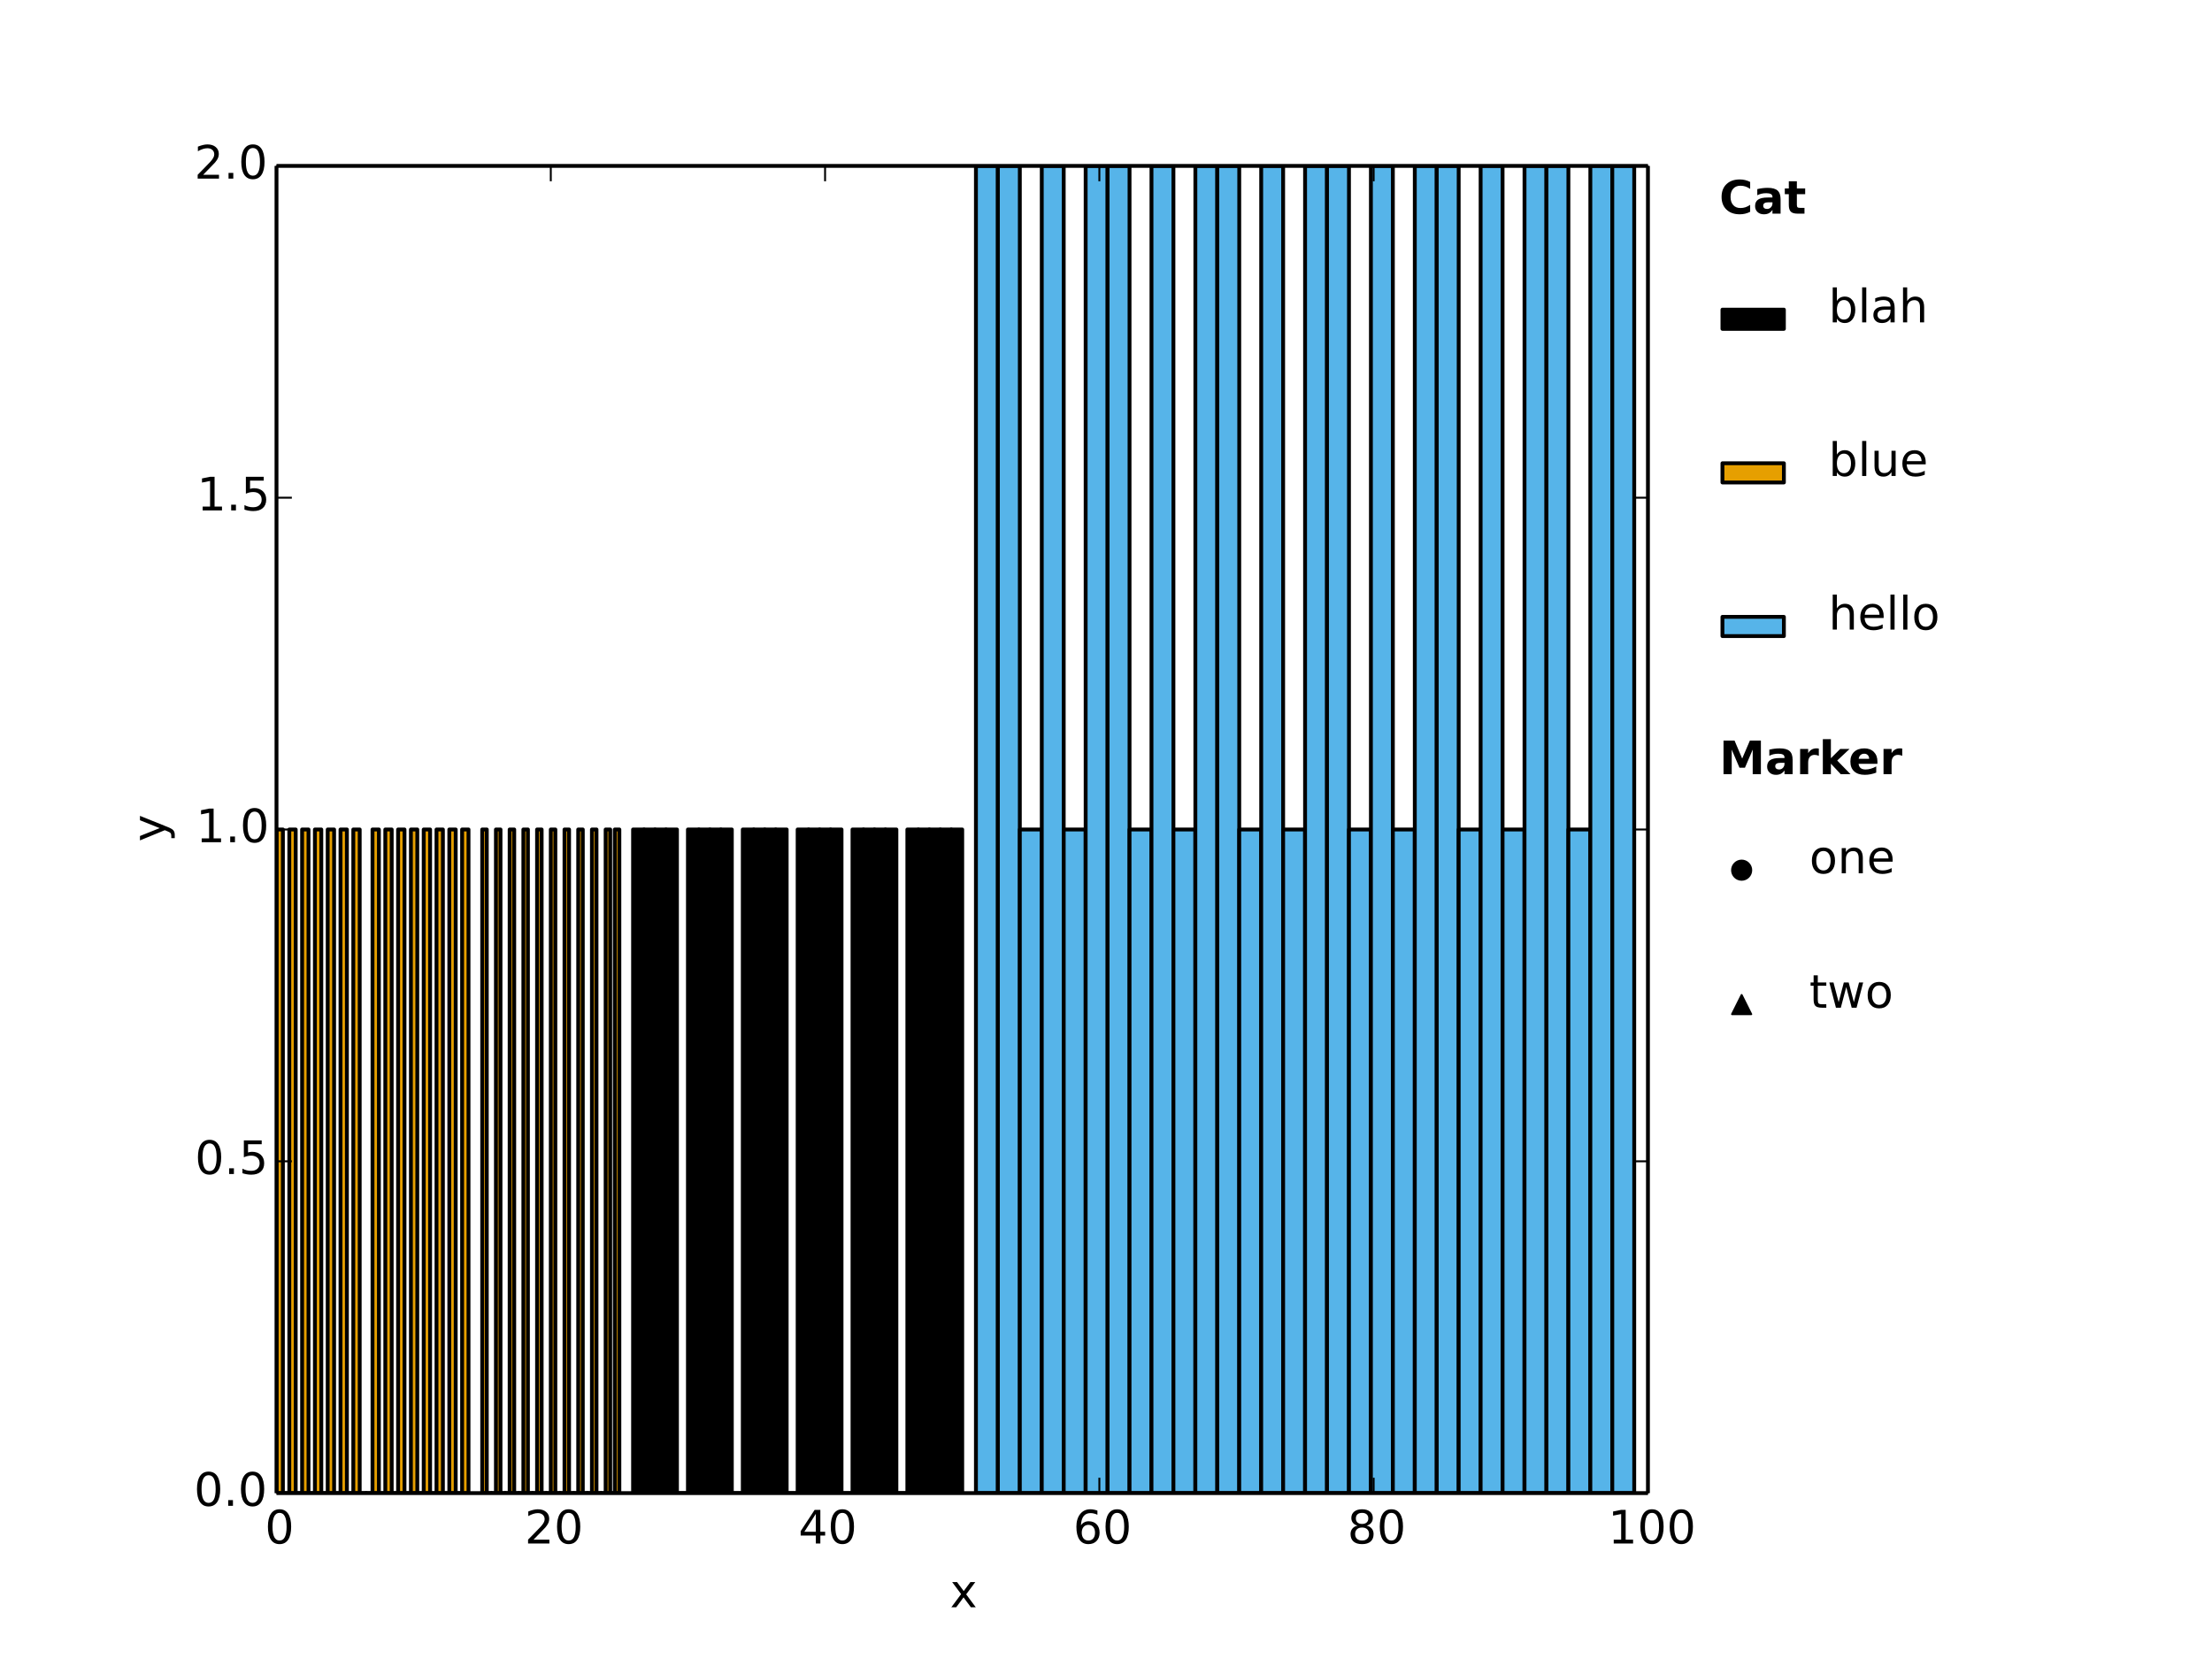 <?xml version="1.0" encoding="utf-8" standalone="no"?>
<!DOCTYPE svg PUBLIC "-//W3C//DTD SVG 1.1//EN"
  "http://www.w3.org/Graphics/SVG/1.1/DTD/svg11.dtd">
<!-- Created with matplotlib (http://matplotlib.org/) -->
<svg height="432pt" version="1.1" viewBox="0 0 576 432" width="576pt" xmlns="http://www.w3.org/2000/svg" xmlns:xlink="http://www.w3.org/1999/xlink">
 <defs>
  <style type="text/css">
*{stroke-linecap:butt;stroke-linejoin:round;}
  </style>
 </defs>
 <g id="figure_1">
  <g id="patch_1">
   <path d="
M0 432
L576 432
L576 0
L0 0
z
" style="fill:#ffffff;"/>
  </g>
  <g id="axes_1">
   <g id="patch_2">
    <path d="
M72 388.8
L429.12 388.8
L429.12 43.2
L72 43.2
z
" style="fill:#ffffff;"/>
   </g>
   <g id="patch_3">
    <path clip-path="url(#p465f515fd4)" d="
M164.851 388.8
L167.708 388.8
L167.708 216
L164.851 216
z
" style="stroke:#000000;"/>
   </g>
   <g id="patch_4">
    <path clip-path="url(#p465f515fd4)" d="
M167.708 388.8
L170.565 388.8
L170.565 216
L167.708 216
z
" style="stroke:#000000;"/>
   </g>
   <g id="patch_5">
    <path clip-path="url(#p465f515fd4)" d="
M170.565 388.8
L173.422 388.8
L173.422 216
L170.565 216
z
" style="stroke:#000000;"/>
   </g>
   <g id="patch_6">
    <path clip-path="url(#p465f515fd4)" d="
M173.422 388.8
L176.279 388.8
L176.279 216
L173.422 216
z
" style="stroke:#000000;"/>
   </g>
   <g id="patch_7">
    <path clip-path="url(#p465f515fd4)" d="
M176.279 388.8
L179.136 388.8
L179.136 388.8
L176.279 388.8
z
" style="stroke:#000000;"/>
   </g>
   <g id="patch_8">
    <path clip-path="url(#p465f515fd4)" d="
M179.136 388.8
L181.993 388.8
L181.993 216
L179.136 216
z
" style="stroke:#000000;"/>
   </g>
   <g id="patch_9">
    <path clip-path="url(#p465f515fd4)" d="
M181.993 388.8
L184.85 388.8
L184.85 216
L181.993 216
z
" style="stroke:#000000;"/>
   </g>
   <g id="patch_10">
    <path clip-path="url(#p465f515fd4)" d="
M184.85 388.8
L187.707 388.8
L187.707 216
L184.85 216
z
" style="stroke:#000000;"/>
   </g>
   <g id="patch_11">
    <path clip-path="url(#p465f515fd4)" d="
M187.707 388.8
L190.564 388.8
L190.564 216
L187.707 216
z
" style="stroke:#000000;"/>
   </g>
   <g id="patch_12">
    <path clip-path="url(#p465f515fd4)" d="
M190.564 388.8
L193.421 388.8
L193.421 388.8
L190.564 388.8
z
" style="stroke:#000000;"/>
   </g>
   <g id="patch_13">
    <path clip-path="url(#p465f515fd4)" d="
M193.421 388.8
L196.278 388.8
L196.278 216
L193.421 216
z
" style="stroke:#000000;"/>
   </g>
   <g id="patch_14">
    <path clip-path="url(#p465f515fd4)" d="
M196.278 388.8
L199.135 388.8
L199.135 216
L196.278 216
z
" style="stroke:#000000;"/>
   </g>
   <g id="patch_15">
    <path clip-path="url(#p465f515fd4)" d="
M199.135 388.8
L201.992 388.8
L201.992 216
L199.135 216
z
" style="stroke:#000000;"/>
   </g>
   <g id="patch_16">
    <path clip-path="url(#p465f515fd4)" d="
M201.992 388.8
L204.849 388.8
L204.849 216
L201.992 216
z
" style="stroke:#000000;"/>
   </g>
   <g id="patch_17">
    <path clip-path="url(#p465f515fd4)" d="
M204.849 388.8
L207.706 388.8
L207.706 388.8
L204.849 388.8
z
" style="stroke:#000000;"/>
   </g>
   <g id="patch_18">
    <path clip-path="url(#p465f515fd4)" d="
M207.706 388.8
L210.563 388.8
L210.563 216
L207.706 216
z
" style="stroke:#000000;"/>
   </g>
   <g id="patch_19">
    <path clip-path="url(#p465f515fd4)" d="
M210.563 388.8
L213.42 388.8
L213.42 216
L210.563 216
z
" style="stroke:#000000;"/>
   </g>
   <g id="patch_20">
    <path clip-path="url(#p465f515fd4)" d="
M213.42 388.8
L216.276 388.8
L216.276 216
L213.42 216
z
" style="stroke:#000000;"/>
   </g>
   <g id="patch_21">
    <path clip-path="url(#p465f515fd4)" d="
M216.276 388.8
L219.133 388.8
L219.133 216
L216.276 216
z
" style="stroke:#000000;"/>
   </g>
   <g id="patch_22">
    <path clip-path="url(#p465f515fd4)" d="
M219.133 388.8
L221.99 388.8
L221.99 388.8
L219.133 388.8
z
" style="stroke:#000000;"/>
   </g>
   <g id="patch_23">
    <path clip-path="url(#p465f515fd4)" d="
M221.99 388.8
L224.847 388.8
L224.847 216
L221.99 216
z
" style="stroke:#000000;"/>
   </g>
   <g id="patch_24">
    <path clip-path="url(#p465f515fd4)" d="
M224.847 388.8
L227.704 388.8
L227.704 216
L224.847 216
z
" style="stroke:#000000;"/>
   </g>
   <g id="patch_25">
    <path clip-path="url(#p465f515fd4)" d="
M227.704 388.8
L230.561 388.8
L230.561 216
L227.704 216
z
" style="stroke:#000000;"/>
   </g>
   <g id="patch_26">
    <path clip-path="url(#p465f515fd4)" d="
M230.561 388.8
L233.418 388.8
L233.418 216
L230.561 216
z
" style="stroke:#000000;"/>
   </g>
   <g id="patch_27">
    <path clip-path="url(#p465f515fd4)" d="
M233.418 388.8
L236.275 388.8
L236.275 388.8
L233.418 388.8
z
" style="stroke:#000000;"/>
   </g>
   <g id="patch_28">
    <path clip-path="url(#p465f515fd4)" d="
M236.275 388.8
L239.132 388.8
L239.132 216
L236.275 216
z
" style="stroke:#000000;"/>
   </g>
   <g id="patch_29">
    <path clip-path="url(#p465f515fd4)" d="
M239.132 388.8
L241.989 388.8
L241.989 216
L239.132 216
z
" style="stroke:#000000;"/>
   </g>
   <g id="patch_30">
    <path clip-path="url(#p465f515fd4)" d="
M241.989 388.8
L244.846 388.8
L244.846 216
L241.989 216
z
" style="stroke:#000000;"/>
   </g>
   <g id="patch_31">
    <path clip-path="url(#p465f515fd4)" d="
M244.846 388.8
L247.703 388.8
L247.703 216
L244.846 216
z
" style="stroke:#000000;"/>
   </g>
   <g id="patch_32">
    <path clip-path="url(#p465f515fd4)" d="
M247.703 388.8
L250.56 388.8
L250.56 216
L247.703 216
z
" style="stroke:#000000;"/>
   </g>
   <g id="patch_33">
    <path clip-path="url(#p465f515fd4)" d="
M254.131 388.8
L259.845 388.8
L259.845 43.2
L254.131 43.2
z
" style="fill:#56b4e9;stroke:#000000;"/>
   </g>
   <g id="patch_34">
    <path clip-path="url(#p465f515fd4)" d="
M259.845 388.8
L265.559 388.8
L265.559 43.2
L259.845 43.2
z
" style="fill:#56b4e9;stroke:#000000;"/>
   </g>
   <g id="patch_35">
    <path clip-path="url(#p465f515fd4)" d="
M265.559 388.8
L271.273 388.8
L271.273 216
L265.559 216
z
" style="fill:#56b4e9;stroke:#000000;"/>
   </g>
   <g id="patch_36">
    <path clip-path="url(#p465f515fd4)" d="
M271.273 388.8
L276.987 388.8
L276.987 43.2
L271.273 43.2
z
" style="fill:#56b4e9;stroke:#000000;"/>
   </g>
   <g id="patch_37">
    <path clip-path="url(#p465f515fd4)" d="
M276.987 388.8
L282.701 388.8
L282.701 216
L276.987 216
z
" style="fill:#56b4e9;stroke:#000000;"/>
   </g>
   <g id="patch_38">
    <path clip-path="url(#p465f515fd4)" d="
M282.701 388.8
L288.415 388.8
L288.415 43.2
L282.701 43.2
z
" style="fill:#56b4e9;stroke:#000000;"/>
   </g>
   <g id="patch_39">
    <path clip-path="url(#p465f515fd4)" d="
M288.415 388.8
L294.129 388.8
L294.129 43.2
L288.415 43.2
z
" style="fill:#56b4e9;stroke:#000000;"/>
   </g>
   <g id="patch_40">
    <path clip-path="url(#p465f515fd4)" d="
M294.129 388.8
L299.843 388.8
L299.843 216
L294.129 216
z
" style="fill:#56b4e9;stroke:#000000;"/>
   </g>
   <g id="patch_41">
    <path clip-path="url(#p465f515fd4)" d="
M299.843 388.8
L305.556 388.8
L305.556 43.2
L299.843 43.2
z
" style="fill:#56b4e9;stroke:#000000;"/>
   </g>
   <g id="patch_42">
    <path clip-path="url(#p465f515fd4)" d="
M305.556 388.8
L311.27 388.8
L311.27 216
L305.556 216
z
" style="fill:#56b4e9;stroke:#000000;"/>
   </g>
   <g id="patch_43">
    <path clip-path="url(#p465f515fd4)" d="
M311.27 388.8
L316.984 388.8
L316.984 43.2
L311.27 43.2
z
" style="fill:#56b4e9;stroke:#000000;"/>
   </g>
   <g id="patch_44">
    <path clip-path="url(#p465f515fd4)" d="
M316.984 388.8
L322.698 388.8
L322.698 43.2
L316.984 43.2
z
" style="fill:#56b4e9;stroke:#000000;"/>
   </g>
   <g id="patch_45">
    <path clip-path="url(#p465f515fd4)" d="
M322.698 388.8
L328.412 388.8
L328.412 216
L322.698 216
z
" style="fill:#56b4e9;stroke:#000000;"/>
   </g>
   <g id="patch_46">
    <path clip-path="url(#p465f515fd4)" d="
M328.412 388.8
L334.126 388.8
L334.126 43.2
L328.412 43.2
z
" style="fill:#56b4e9;stroke:#000000;"/>
   </g>
   <g id="patch_47">
    <path clip-path="url(#p465f515fd4)" d="
M334.126 388.8
L339.84 388.8
L339.84 216
L334.126 216
z
" style="fill:#56b4e9;stroke:#000000;"/>
   </g>
   <g id="patch_48">
    <path clip-path="url(#p465f515fd4)" d="
M339.84 388.8
L345.554 388.8
L345.554 43.2
L339.84 43.2
z
" style="fill:#56b4e9;stroke:#000000;"/>
   </g>
   <g id="patch_49">
    <path clip-path="url(#p465f515fd4)" d="
M345.554 388.8
L351.268 388.8
L351.268 43.2
L345.554 43.2
z
" style="fill:#56b4e9;stroke:#000000;"/>
   </g>
   <g id="patch_50">
    <path clip-path="url(#p465f515fd4)" d="
M351.268 388.8
L356.982 388.8
L356.982 216
L351.268 216
z
" style="fill:#56b4e9;stroke:#000000;"/>
   </g>
   <g id="patch_51">
    <path clip-path="url(#p465f515fd4)" d="
M356.982 388.8
L362.696 388.8
L362.696 43.2
L356.982 43.2
z
" style="fill:#56b4e9;stroke:#000000;"/>
   </g>
   <g id="patch_52">
    <path clip-path="url(#p465f515fd4)" d="
M362.696 388.8
L368.41 388.8
L368.41 216
L362.696 216
z
" style="fill:#56b4e9;stroke:#000000;"/>
   </g>
   <g id="patch_53">
    <path clip-path="url(#p465f515fd4)" d="
M368.41 388.8
L374.124 388.8
L374.124 43.2
L368.41 43.2
z
" style="fill:#56b4e9;stroke:#000000;"/>
   </g>
   <g id="patch_54">
    <path clip-path="url(#p465f515fd4)" d="
M374.124 388.8
L379.837 388.8
L379.837 43.2
L374.124 43.2
z
" style="fill:#56b4e9;stroke:#000000;"/>
   </g>
   <g id="patch_55">
    <path clip-path="url(#p465f515fd4)" d="
M379.837 388.8
L385.551 388.8
L385.551 216
L379.837 216
z
" style="fill:#56b4e9;stroke:#000000;"/>
   </g>
   <g id="patch_56">
    <path clip-path="url(#p465f515fd4)" d="
M385.551 388.8
L391.265 388.8
L391.265 43.2
L385.551 43.2
z
" style="fill:#56b4e9;stroke:#000000;"/>
   </g>
   <g id="patch_57">
    <path clip-path="url(#p465f515fd4)" d="
M391.265 388.8
L396.979 388.8
L396.979 216
L391.265 216
z
" style="fill:#56b4e9;stroke:#000000;"/>
   </g>
   <g id="patch_58">
    <path clip-path="url(#p465f515fd4)" d="
M396.979 388.8
L402.693 388.8
L402.693 43.2
L396.979 43.2
z
" style="fill:#56b4e9;stroke:#000000;"/>
   </g>
   <g id="patch_59">
    <path clip-path="url(#p465f515fd4)" d="
M402.693 388.8
L408.407 388.8
L408.407 43.2
L402.693 43.2
z
" style="fill:#56b4e9;stroke:#000000;"/>
   </g>
   <g id="patch_60">
    <path clip-path="url(#p465f515fd4)" d="
M408.407 388.8
L414.121 388.8
L414.121 216
L408.407 216
z
" style="fill:#56b4e9;stroke:#000000;"/>
   </g>
   <g id="patch_61">
    <path clip-path="url(#p465f515fd4)" d="
M414.121 388.8
L419.835 388.8
L419.835 43.2
L414.121 43.2
z
" style="fill:#56b4e9;stroke:#000000;"/>
   </g>
   <g id="patch_62">
    <path clip-path="url(#p465f515fd4)" d="
M419.835 388.8
L425.549 388.8
L425.549 43.2
L419.835 43.2
z
" style="fill:#56b4e9;stroke:#000000;"/>
   </g>
   <g id="patch_63">
    <path clip-path="url(#p465f515fd4)" d="
M125.568 388.8
L126.758 388.8
L126.758 216
L125.568 216
z
" style="fill:#e69f00;stroke:#000000;"/>
   </g>
   <g id="patch_64">
    <path clip-path="url(#p465f515fd4)" d="
M126.758 388.8
L127.949 388.8
L127.949 388.8
L126.758 388.8
z
" style="fill:#e69f00;stroke:#000000;"/>
   </g>
   <g id="patch_65">
    <path clip-path="url(#p465f515fd4)" d="
M127.949 388.8
L129.139 388.8
L129.139 388.8
L127.949 388.8
z
" style="fill:#e69f00;stroke:#000000;"/>
   </g>
   <g id="patch_66">
    <path clip-path="url(#p465f515fd4)" d="
M129.139 388.8
L130.33 388.8
L130.33 216
L129.139 216
z
" style="fill:#e69f00;stroke:#000000;"/>
   </g>
   <g id="patch_67">
    <path clip-path="url(#p465f515fd4)" d="
M130.33 388.8
L131.52 388.8
L131.52 388.8
L130.33 388.8
z
" style="fill:#e69f00;stroke:#000000;"/>
   </g>
   <g id="patch_68">
    <path clip-path="url(#p465f515fd4)" d="
M131.52 388.8
L132.71 388.8
L132.71 388.8
L131.52 388.8
z
" style="fill:#e69f00;stroke:#000000;"/>
   </g>
   <g id="patch_69">
    <path clip-path="url(#p465f515fd4)" d="
M132.71 388.8
L133.901 388.8
L133.901 216
L132.71 216
z
" style="fill:#e69f00;stroke:#000000;"/>
   </g>
   <g id="patch_70">
    <path clip-path="url(#p465f515fd4)" d="
M133.901 388.8
L135.091 388.8
L135.091 388.8
L133.901 388.8
z
" style="fill:#e69f00;stroke:#000000;"/>
   </g>
   <g id="patch_71">
    <path clip-path="url(#p465f515fd4)" d="
M135.091 388.8
L136.282 388.8
L136.282 388.8
L135.091 388.8
z
" style="fill:#e69f00;stroke:#000000;"/>
   </g>
   <g id="patch_72">
    <path clip-path="url(#p465f515fd4)" d="
M136.282 388.8
L137.472 388.8
L137.472 216
L136.282 216
z
" style="fill:#e69f00;stroke:#000000;"/>
   </g>
   <g id="patch_73">
    <path clip-path="url(#p465f515fd4)" d="
M137.472 388.8
L138.662 388.8
L138.662 388.8
L137.472 388.8
z
" style="fill:#e69f00;stroke:#000000;"/>
   </g>
   <g id="patch_74">
    <path clip-path="url(#p465f515fd4)" d="
M138.662 388.8
L139.853 388.8
L139.853 388.8
L138.662 388.8
z
" style="fill:#e69f00;stroke:#000000;"/>
   </g>
   <g id="patch_75">
    <path clip-path="url(#p465f515fd4)" d="
M139.853 388.8
L141.043 388.8
L141.043 216
L139.853 216
z
" style="fill:#e69f00;stroke:#000000;"/>
   </g>
   <g id="patch_76">
    <path clip-path="url(#p465f515fd4)" d="
M141.043 388.8
L142.234 388.8
L142.234 388.8
L141.043 388.8
z
" style="fill:#e69f00;stroke:#000000;"/>
   </g>
   <g id="patch_77">
    <path clip-path="url(#p465f515fd4)" d="
M142.234 388.8
L143.424 388.8
L143.424 388.8
L142.234 388.8
z
" style="fill:#e69f00;stroke:#000000;"/>
   </g>
   <g id="patch_78">
    <path clip-path="url(#p465f515fd4)" d="
M143.424 388.8
L144.614 388.8
L144.614 216
L143.424 216
z
" style="fill:#e69f00;stroke:#000000;"/>
   </g>
   <g id="patch_79">
    <path clip-path="url(#p465f515fd4)" d="
M144.614 388.8
L145.805 388.8
L145.805 388.8
L144.614 388.8
z
" style="fill:#e69f00;stroke:#000000;"/>
   </g>
   <g id="patch_80">
    <path clip-path="url(#p465f515fd4)" d="
M145.805 388.8
L146.995 388.8
L146.995 388.8
L145.805 388.8
z
" style="fill:#e69f00;stroke:#000000;"/>
   </g>
   <g id="patch_81">
    <path clip-path="url(#p465f515fd4)" d="
M146.995 388.8
L148.186 388.8
L148.186 216
L146.995 216
z
" style="fill:#e69f00;stroke:#000000;"/>
   </g>
   <g id="patch_82">
    <path clip-path="url(#p465f515fd4)" d="
M148.186 388.8
L149.376 388.8
L149.376 388.8
L148.186 388.8
z
" style="fill:#e69f00;stroke:#000000;"/>
   </g>
   <g id="patch_83">
    <path clip-path="url(#p465f515fd4)" d="
M149.376 388.8
L150.566 388.8
L150.566 388.8
L149.376 388.8
z
" style="fill:#e69f00;stroke:#000000;"/>
   </g>
   <g id="patch_84">
    <path clip-path="url(#p465f515fd4)" d="
M150.566 388.8
L151.757 388.8
L151.757 216
L150.566 216
z
" style="fill:#e69f00;stroke:#000000;"/>
   </g>
   <g id="patch_85">
    <path clip-path="url(#p465f515fd4)" d="
M151.757 388.8
L152.947 388.8
L152.947 388.8
L151.757 388.8
z
" style="fill:#e69f00;stroke:#000000;"/>
   </g>
   <g id="patch_86">
    <path clip-path="url(#p465f515fd4)" d="
M152.947 388.8
L154.138 388.8
L154.138 388.8
L152.947 388.8
z
" style="fill:#e69f00;stroke:#000000;"/>
   </g>
   <g id="patch_87">
    <path clip-path="url(#p465f515fd4)" d="
M154.138 388.8
L155.328 388.8
L155.328 216
L154.138 216
z
" style="fill:#e69f00;stroke:#000000;"/>
   </g>
   <g id="patch_88">
    <path clip-path="url(#p465f515fd4)" d="
M155.328 388.8
L156.518 388.8
L156.518 388.8
L155.328 388.8
z
" style="fill:#e69f00;stroke:#000000;"/>
   </g>
   <g id="patch_89">
    <path clip-path="url(#p465f515fd4)" d="
M156.518 388.8
L157.709 388.8
L157.709 388.8
L156.518 388.8
z
" style="fill:#e69f00;stroke:#000000;"/>
   </g>
   <g id="patch_90">
    <path clip-path="url(#p465f515fd4)" d="
M157.709 388.8
L158.899 388.8
L158.899 216
L157.709 216
z
" style="fill:#e69f00;stroke:#000000;"/>
   </g>
   <g id="patch_91">
    <path clip-path="url(#p465f515fd4)" d="
M158.899 388.8
L160.09 388.8
L160.09 388.8
L158.899 388.8
z
" style="fill:#e69f00;stroke:#000000;"/>
   </g>
   <g id="patch_92">
    <path clip-path="url(#p465f515fd4)" d="
M160.09 388.8
L161.28 388.8
L161.28 216
L160.09 216
z
" style="fill:#e69f00;stroke:#000000;"/>
   </g>
   <g id="patch_93">
    <path clip-path="url(#p465f515fd4)" d="
M72 388.8
L73.667 388.8
L73.667 216
L72 216
z
" style="fill:#e69f00;stroke:#000000;"/>
   </g>
   <g id="patch_94">
    <path clip-path="url(#p465f515fd4)" d="
M73.667 388.8
L75.333 388.8
L75.333 388.8
L73.667 388.8
z
" style="fill:#e69f00;stroke:#000000;"/>
   </g>
   <g id="patch_95">
    <path clip-path="url(#p465f515fd4)" d="
M75.333 388.8
L77 388.8
L77 216
L75.333 216
z
" style="fill:#e69f00;stroke:#000000;"/>
   </g>
   <g id="patch_96">
    <path clip-path="url(#p465f515fd4)" d="
M77 388.8
L78.666 388.8
L78.666 388.8
L77 388.8
z
" style="fill:#e69f00;stroke:#000000;"/>
   </g>
   <g id="patch_97">
    <path clip-path="url(#p465f515fd4)" d="
M78.666 388.8
L80.333 388.8
L80.333 216
L78.666 216
z
" style="fill:#e69f00;stroke:#000000;"/>
   </g>
   <g id="patch_98">
    <path clip-path="url(#p465f515fd4)" d="
M80.333 388.8
L81.999 388.8
L81.999 388.8
L80.333 388.8
z
" style="fill:#e69f00;stroke:#000000;"/>
   </g>
   <g id="patch_99">
    <path clip-path="url(#p465f515fd4)" d="
M81.999 388.8
L83.666 388.8
L83.666 216
L81.999 216
z
" style="fill:#e69f00;stroke:#000000;"/>
   </g>
   <g id="patch_100">
    <path clip-path="url(#p465f515fd4)" d="
M83.666 388.8
L85.332 388.8
L85.332 388.8
L83.666 388.8
z
" style="fill:#e69f00;stroke:#000000;"/>
   </g>
   <g id="patch_101">
    <path clip-path="url(#p465f515fd4)" d="
M85.332 388.8
L86.999 388.8
L86.999 216
L85.332 216
z
" style="fill:#e69f00;stroke:#000000;"/>
   </g>
   <g id="patch_102">
    <path clip-path="url(#p465f515fd4)" d="
M86.999 388.8
L88.666 388.8
L88.666 388.8
L86.999 388.8
z
" style="fill:#e69f00;stroke:#000000;"/>
   </g>
   <g id="patch_103">
    <path clip-path="url(#p465f515fd4)" d="
M88.666 388.8
L90.332 388.8
L90.332 216
L88.666 216
z
" style="fill:#e69f00;stroke:#000000;"/>
   </g>
   <g id="patch_104">
    <path clip-path="url(#p465f515fd4)" d="
M90.332 388.8
L91.999 388.8
L91.999 388.8
L90.332 388.8
z
" style="fill:#e69f00;stroke:#000000;"/>
   </g>
   <g id="patch_105">
    <path clip-path="url(#p465f515fd4)" d="
M91.999 388.8
L93.665 388.8
L93.665 216
L91.999 216
z
" style="fill:#e69f00;stroke:#000000;"/>
   </g>
   <g id="patch_106">
    <path clip-path="url(#p465f515fd4)" d="
M93.665 388.8
L95.332 388.8
L95.332 388.8
L93.665 388.8
z
" style="fill:#e69f00;stroke:#000000;"/>
   </g>
   <g id="patch_107">
    <path clip-path="url(#p465f515fd4)" d="
M95.332 388.8
L96.998 388.8
L96.998 388.8
L95.332 388.8
z
" style="fill:#e69f00;stroke:#000000;"/>
   </g>
   <g id="patch_108">
    <path clip-path="url(#p465f515fd4)" d="
M96.998 388.8
L98.665 388.8
L98.665 216
L96.998 216
z
" style="fill:#e69f00;stroke:#000000;"/>
   </g>
   <g id="patch_109">
    <path clip-path="url(#p465f515fd4)" d="
M98.665 388.8
L100.332 388.8
L100.332 388.8
L98.665 388.8
z
" style="fill:#e69f00;stroke:#000000;"/>
   </g>
   <g id="patch_110">
    <path clip-path="url(#p465f515fd4)" d="
M100.332 388.8
L101.998 388.8
L101.998 216
L100.332 216
z
" style="fill:#e69f00;stroke:#000000;"/>
   </g>
   <g id="patch_111">
    <path clip-path="url(#p465f515fd4)" d="
M101.998 388.8
L103.665 388.8
L103.665 388.8
L101.998 388.8
z
" style="fill:#e69f00;stroke:#000000;"/>
   </g>
   <g id="patch_112">
    <path clip-path="url(#p465f515fd4)" d="
M103.665 388.8
L105.331 388.8
L105.331 216
L103.665 216
z
" style="fill:#e69f00;stroke:#000000;"/>
   </g>
   <g id="patch_113">
    <path clip-path="url(#p465f515fd4)" d="
M105.331 388.8
L106.998 388.8
L106.998 388.8
L105.331 388.8
z
" style="fill:#e69f00;stroke:#000000;"/>
   </g>
   <g id="patch_114">
    <path clip-path="url(#p465f515fd4)" d="
M106.998 388.8
L108.664 388.8
L108.664 216
L106.998 216
z
" style="fill:#e69f00;stroke:#000000;"/>
   </g>
   <g id="patch_115">
    <path clip-path="url(#p465f515fd4)" d="
M108.664 388.8
L110.331 388.8
L110.331 388.8
L108.664 388.8
z
" style="fill:#e69f00;stroke:#000000;"/>
   </g>
   <g id="patch_116">
    <path clip-path="url(#p465f515fd4)" d="
M110.331 388.8
L111.997 388.8
L111.997 216
L110.331 216
z
" style="fill:#e69f00;stroke:#000000;"/>
   </g>
   <g id="patch_117">
    <path clip-path="url(#p465f515fd4)" d="
M111.997 388.8
L113.664 388.8
L113.664 388.8
L111.997 388.8
z
" style="fill:#e69f00;stroke:#000000;"/>
   </g>
   <g id="patch_118">
    <path clip-path="url(#p465f515fd4)" d="
M113.664 388.8
L115.331 388.8
L115.331 216
L113.664 216
z
" style="fill:#e69f00;stroke:#000000;"/>
   </g>
   <g id="patch_119">
    <path clip-path="url(#p465f515fd4)" d="
M115.331 388.8
L116.997 388.8
L116.997 388.8
L115.331 388.8
z
" style="fill:#e69f00;stroke:#000000;"/>
   </g>
   <g id="patch_120">
    <path clip-path="url(#p465f515fd4)" d="
M116.997 388.8
L118.664 388.8
L118.664 216
L116.997 216
z
" style="fill:#e69f00;stroke:#000000;"/>
   </g>
   <g id="patch_121">
    <path clip-path="url(#p465f515fd4)" d="
M118.664 388.8
L120.33 388.8
L120.33 388.8
L118.664 388.8
z
" style="fill:#e69f00;stroke:#000000;"/>
   </g>
   <g id="patch_122">
    <path clip-path="url(#p465f515fd4)" d="
M120.33 388.8
L121.997 388.8
L121.997 216
L120.33 216
z
" style="fill:#e69f00;stroke:#000000;"/>
   </g>
   <g id="matplotlib.axis_1">
    <g id="xtick_1">
     <g id="line2d_1">
      <defs>
       <path d="
M0 0
L0 -4" id="m93b0483c22" style="stroke:#000000;stroke-width:0.5;"/>
      </defs>
      <g>
       <use style="stroke:#000000;stroke-width:0.5;" x="72.0" xlink:href="#m93b0483c22" y="388.8"/>
      </g>
     </g>
     <g id="line2d_2">
      <defs>
       <path d="
M0 0
L0 4" id="m741efc42ff" style="stroke:#000000;stroke-width:0.5;"/>
      </defs>
      <g>
       <use style="stroke:#000000;stroke-width:0.5;" x="72.0" xlink:href="#m741efc42ff" y="43.2"/>
      </g>
     </g>
     <g id="text_1">
      <!-- 0 -->
      <defs>
       <path d="
M31.781 66.406
Q24.172 66.406 20.328 58.906
Q16.5 51.422 16.5 36.375
Q16.5 21.391 20.328 13.891
Q24.172 6.391 31.781 6.391
Q39.453 6.391 43.281 13.891
Q47.125 21.391 47.125 36.375
Q47.125 51.422 43.281 58.906
Q39.453 66.406 31.781 66.406
M31.781 74.219
Q44.047 74.219 50.516 64.516
Q56.984 54.828 56.984 36.375
Q56.984 17.969 50.516 8.266
Q44.047 -1.422 31.781 -1.422
Q19.531 -1.422 13.062 8.266
Q6.594 17.969 6.594 36.375
Q6.594 54.828 13.062 64.516
Q19.531 74.219 31.781 74.219" id="BitstreamVeraSans-Roman-30"/>
      </defs>
      <g transform="translate(68.977 401.918)scale(0.12 -0.12)">
       <use xlink:href="#BitstreamVeraSans-Roman-30"/>
      </g>
     </g>
    </g>
    <g id="xtick_2">
     <g id="line2d_3">
      <g>
       <use style="stroke:#000000;stroke-width:0.5;" x="143.424" xlink:href="#m93b0483c22" y="388.8"/>
      </g>
     </g>
     <g id="line2d_4">
      <g>
       <use style="stroke:#000000;stroke-width:0.5;" x="143.424" xlink:href="#m741efc42ff" y="43.2"/>
      </g>
     </g>
     <g id="text_2">
      <!-- 20 -->
      <defs>
       <path d="
M19.188 8.297
L53.609 8.297
L53.609 0
L7.328 0
L7.328 8.297
Q12.938 14.109 22.625 23.891
Q32.328 33.688 34.812 36.531
Q39.547 41.844 41.422 45.531
Q43.312 49.219 43.312 52.781
Q43.312 58.594 39.234 62.25
Q35.156 65.922 28.609 65.922
Q23.969 65.922 18.812 64.312
Q13.672 62.703 7.812 59.422
L7.812 69.391
Q13.766 71.781 18.938 73
Q24.125 74.219 28.422 74.219
Q39.75 74.219 46.484 68.547
Q53.219 62.891 53.219 53.422
Q53.219 48.922 51.531 44.891
Q49.859 40.875 45.406 35.406
Q44.188 33.984 37.641 27.219
Q31.109 20.453 19.188 8.297" id="BitstreamVeraSans-Roman-32"/>
      </defs>
      <g transform="translate(136.627 401.918)scale(0.12 -0.12)">
       <use xlink:href="#BitstreamVeraSans-Roman-32"/>
       <use x="63.623" xlink:href="#BitstreamVeraSans-Roman-30"/>
      </g>
     </g>
    </g>
    <g id="xtick_3">
     <g id="line2d_5">
      <g>
       <use style="stroke:#000000;stroke-width:0.5;" x="214.848" xlink:href="#m93b0483c22" y="388.8"/>
      </g>
     </g>
     <g id="line2d_6">
      <g>
       <use style="stroke:#000000;stroke-width:0.5;" x="214.848" xlink:href="#m741efc42ff" y="43.2"/>
      </g>
     </g>
     <g id="text_3">
      <!-- 40 -->
      <defs>
       <path d="
M37.797 64.312
L12.891 25.391
L37.797 25.391
z

M35.203 72.906
L47.609 72.906
L47.609 25.391
L58.016 25.391
L58.016 17.188
L47.609 17.188
L47.609 0
L37.797 0
L37.797 17.188
L4.891 17.188
L4.891 26.703
z
" id="BitstreamVeraSans-Roman-34"/>
      </defs>
      <g transform="translate(207.905 401.918)scale(0.12 -0.12)">
       <use xlink:href="#BitstreamVeraSans-Roman-34"/>
       <use x="63.623" xlink:href="#BitstreamVeraSans-Roman-30"/>
      </g>
     </g>
    </g>
    <g id="xtick_4">
     <g id="line2d_7">
      <g>
       <use style="stroke:#000000;stroke-width:0.5;" x="286.272" xlink:href="#m93b0483c22" y="388.8"/>
      </g>
     </g>
     <g id="line2d_8">
      <g>
       <use style="stroke:#000000;stroke-width:0.5;" x="286.272" xlink:href="#m741efc42ff" y="43.2"/>
      </g>
     </g>
     <g id="text_4">
      <!-- 60 -->
      <defs>
       <path d="
M33.016 40.375
Q26.375 40.375 22.484 35.828
Q18.609 31.297 18.609 23.391
Q18.609 15.531 22.484 10.953
Q26.375 6.391 33.016 6.391
Q39.656 6.391 43.531 10.953
Q47.406 15.531 47.406 23.391
Q47.406 31.297 43.531 35.828
Q39.656 40.375 33.016 40.375
M52.594 71.297
L52.594 62.312
Q48.875 64.062 45.094 64.984
Q41.312 65.922 37.594 65.922
Q27.828 65.922 22.672 59.328
Q17.531 52.734 16.797 39.406
Q19.672 43.656 24.016 45.922
Q28.375 48.188 33.594 48.188
Q44.578 48.188 50.953 41.516
Q57.328 34.859 57.328 23.391
Q57.328 12.156 50.688 5.359
Q44.047 -1.422 33.016 -1.422
Q20.359 -1.422 13.672 8.266
Q6.984 17.969 6.984 36.375
Q6.984 53.656 15.188 63.938
Q23.391 74.219 37.203 74.219
Q40.922 74.219 44.703 73.484
Q48.484 72.75 52.594 71.297" id="BitstreamVeraSans-Roman-36"/>
      </defs>
      <g transform="translate(279.454 401.918)scale(0.12 -0.12)">
       <use xlink:href="#BitstreamVeraSans-Roman-36"/>
       <use x="63.623" xlink:href="#BitstreamVeraSans-Roman-30"/>
      </g>
     </g>
    </g>
    <g id="xtick_5">
     <g id="line2d_9">
      <g>
       <use style="stroke:#000000;stroke-width:0.5;" x="357.696" xlink:href="#m93b0483c22" y="388.8"/>
      </g>
     </g>
     <g id="line2d_10">
      <g>
       <use style="stroke:#000000;stroke-width:0.5;" x="357.696" xlink:href="#m741efc42ff" y="43.2"/>
      </g>
     </g>
     <g id="text_5">
      <!-- 80 -->
      <defs>
       <path d="
M31.781 34.625
Q24.75 34.625 20.719 30.859
Q16.703 27.094 16.703 20.516
Q16.703 13.922 20.719 10.156
Q24.75 6.391 31.781 6.391
Q38.812 6.391 42.859 10.172
Q46.922 13.969 46.922 20.516
Q46.922 27.094 42.891 30.859
Q38.875 34.625 31.781 34.625
M21.922 38.812
Q15.578 40.375 12.031 44.719
Q8.5 49.078 8.5 55.328
Q8.5 64.062 14.719 69.141
Q20.953 74.219 31.781 74.219
Q42.672 74.219 48.875 69.141
Q55.078 64.062 55.078 55.328
Q55.078 49.078 51.531 44.719
Q48 40.375 41.703 38.812
Q48.828 37.156 52.797 32.312
Q56.781 27.484 56.781 20.516
Q56.781 9.906 50.312 4.234
Q43.844 -1.422 31.781 -1.422
Q19.734 -1.422 13.25 4.234
Q6.781 9.906 6.781 20.516
Q6.781 27.484 10.781 32.312
Q14.797 37.156 21.922 38.812
M18.312 54.391
Q18.312 48.734 21.844 45.562
Q25.391 42.391 31.781 42.391
Q38.141 42.391 41.719 45.562
Q45.312 48.734 45.312 54.391
Q45.312 60.062 41.719 63.234
Q38.141 66.406 31.781 66.406
Q25.391 66.406 21.844 63.234
Q18.312 60.062 18.312 54.391" id="BitstreamVeraSans-Roman-38"/>
      </defs>
      <g transform="translate(350.866 401.918)scale(0.12 -0.12)">
       <use xlink:href="#BitstreamVeraSans-Roman-38"/>
       <use x="63.623" xlink:href="#BitstreamVeraSans-Roman-30"/>
      </g>
     </g>
    </g>
    <g id="xtick_6">
     <g id="line2d_11">
      <g>
       <use style="stroke:#000000;stroke-width:0.5;" x="429.12" xlink:href="#m93b0483c22" y="388.8"/>
      </g>
     </g>
     <g id="line2d_12">
      <g>
       <use style="stroke:#000000;stroke-width:0.5;" x="429.12" xlink:href="#m741efc42ff" y="43.2"/>
      </g>
     </g>
     <g id="text_6">
      <!-- 100 -->
      <defs>
       <path d="
M12.406 8.297
L28.516 8.297
L28.516 63.922
L10.984 60.406
L10.984 69.391
L28.422 72.906
L38.281 72.906
L38.281 8.297
L54.391 8.297
L54.391 0
L12.406 0
z
" id="BitstreamVeraSans-Roman-31"/>
      </defs>
      <g transform="translate(418.725 401.918)scale(0.12 -0.12)">
       <use xlink:href="#BitstreamVeraSans-Roman-31"/>
       <use x="63.623" xlink:href="#BitstreamVeraSans-Roman-30"/>
       <use x="127.246" xlink:href="#BitstreamVeraSans-Roman-30"/>
      </g>
     </g>
    </g>
    <g id="text_7">
     <!-- x -->
     <defs>
      <path d="
M54.891 54.688
L35.109 28.078
L55.906 0
L45.312 0
L29.391 21.484
L13.484 0
L2.875 0
L24.125 28.609
L4.688 54.688
L15.281 54.688
L29.781 35.203
L44.281 54.688
z
" id="BitstreamVeraSans-Roman-78"/>
     </defs>
     <g transform="translate(247.378 418.532)scale(0.12 -0.12)">
      <use xlink:href="#BitstreamVeraSans-Roman-78"/>
     </g>
    </g>
   </g>
   <g id="matplotlib.axis_2">
    <g id="ytick_1">
     <g id="line2d_13">
      <defs>
       <path d="
M0 0
L4 0" id="m728421d6d4" style="stroke:#000000;stroke-width:0.5;"/>
      </defs>
      <g>
       <use style="stroke:#000000;stroke-width:0.5;" x="72.0" xlink:href="#m728421d6d4" y="388.8"/>
      </g>
     </g>
     <g id="line2d_14">
      <defs>
       <path d="
M0 0
L-4 0" id="mcb0005524f" style="stroke:#000000;stroke-width:0.5;"/>
      </defs>
      <g>
       <use style="stroke:#000000;stroke-width:0.5;" x="429.12" xlink:href="#mcb0005524f" y="388.8"/>
      </g>
     </g>
     <g id="text_8">
      <!-- 0.0 -->
      <defs>
       <path d="
M10.688 12.406
L21 12.406
L21 0
L10.688 0
z
" id="BitstreamVeraSans-Roman-2e"/>
      </defs>
      <g transform="translate(50.504 392.111)scale(0.12 -0.12)">
       <use xlink:href="#BitstreamVeraSans-Roman-30"/>
       <use x="63.623" xlink:href="#BitstreamVeraSans-Roman-2e"/>
       <use x="95.41" xlink:href="#BitstreamVeraSans-Roman-30"/>
      </g>
     </g>
    </g>
    <g id="ytick_2">
     <g id="line2d_15">
      <g>
       <use style="stroke:#000000;stroke-width:0.5;" x="72.0" xlink:href="#m728421d6d4" y="302.4"/>
      </g>
     </g>
     <g id="line2d_16">
      <g>
       <use style="stroke:#000000;stroke-width:0.5;" x="429.12" xlink:href="#mcb0005524f" y="302.4"/>
      </g>
     </g>
     <g id="text_9">
      <!-- 0.5 -->
      <defs>
       <path d="
M10.797 72.906
L49.516 72.906
L49.516 64.594
L19.828 64.594
L19.828 46.734
Q21.969 47.469 24.109 47.828
Q26.266 48.188 28.422 48.188
Q40.625 48.188 47.75 41.5
Q54.891 34.812 54.891 23.391
Q54.891 11.625 47.562 5.094
Q40.234 -1.422 26.906 -1.422
Q22.312 -1.422 17.547 -0.641
Q12.797 0.141 7.719 1.703
L7.719 11.625
Q12.109 9.234 16.797 8.062
Q21.484 6.891 26.703 6.891
Q35.156 6.891 40.078 11.328
Q45.016 15.766 45.016 23.391
Q45.016 31 40.078 35.438
Q35.156 39.891 26.703 39.891
Q22.75 39.891 18.812 39.016
Q14.891 38.141 10.797 36.281
z
" id="BitstreamVeraSans-Roman-35"/>
      </defs>
      <g transform="translate(50.756 305.711)scale(0.12 -0.12)">
       <use xlink:href="#BitstreamVeraSans-Roman-30"/>
       <use x="63.623" xlink:href="#BitstreamVeraSans-Roman-2e"/>
       <use x="95.41" xlink:href="#BitstreamVeraSans-Roman-35"/>
      </g>
     </g>
    </g>
    <g id="ytick_3">
     <g id="line2d_17">
      <g>
       <use style="stroke:#000000;stroke-width:0.5;" x="72.0" xlink:href="#m728421d6d4" y="216.0"/>
      </g>
     </g>
     <g id="line2d_18">
      <g>
       <use style="stroke:#000000;stroke-width:0.5;" x="429.12" xlink:href="#mcb0005524f" y="216.0"/>
      </g>
     </g>
     <g id="text_10">
      <!-- 1.0 -->
      <g transform="translate(51.031 219.311)scale(0.12 -0.12)">
       <use xlink:href="#BitstreamVeraSans-Roman-31"/>
       <use x="63.623" xlink:href="#BitstreamVeraSans-Roman-2e"/>
       <use x="95.41" xlink:href="#BitstreamVeraSans-Roman-30"/>
      </g>
     </g>
    </g>
    <g id="ytick_4">
     <g id="line2d_19">
      <g>
       <use style="stroke:#000000;stroke-width:0.5;" x="72.0" xlink:href="#m728421d6d4" y="129.6"/>
      </g>
     </g>
     <g id="line2d_20">
      <g>
       <use style="stroke:#000000;stroke-width:0.5;" x="429.12" xlink:href="#mcb0005524f" y="129.6"/>
      </g>
     </g>
     <g id="text_11">
      <!-- 1.5 -->
      <g transform="translate(51.282 132.911)scale(0.12 -0.12)">
       <use xlink:href="#BitstreamVeraSans-Roman-31"/>
       <use x="63.623" xlink:href="#BitstreamVeraSans-Roman-2e"/>
       <use x="95.41" xlink:href="#BitstreamVeraSans-Roman-35"/>
      </g>
     </g>
    </g>
    <g id="ytick_5">
     <g id="line2d_21">
      <g>
       <use style="stroke:#000000;stroke-width:0.5;" x="72.0" xlink:href="#m728421d6d4" y="43.2"/>
      </g>
     </g>
     <g id="line2d_22">
      <g>
       <use style="stroke:#000000;stroke-width:0.5;" x="429.12" xlink:href="#mcb0005524f" y="43.2"/>
      </g>
     </g>
     <g id="text_12">
      <!-- 2.0 -->
      <g transform="translate(50.593 46.511)scale(0.12 -0.12)">
       <use xlink:href="#BitstreamVeraSans-Roman-32"/>
       <use x="63.623" xlink:href="#BitstreamVeraSans-Roman-2e"/>
       <use x="95.41" xlink:href="#BitstreamVeraSans-Roman-30"/>
      </g>
     </g>
    </g>
    <g id="text_13">
     <!-- y -->
     <defs>
      <path d="
M32.172 -5.078
Q28.375 -14.844 24.75 -17.812
Q21.141 -20.797 15.094 -20.797
L7.906 -20.797
L7.906 -13.281
L13.188 -13.281
Q16.891 -13.281 18.938 -11.516
Q21 -9.766 23.484 -3.219
L25.094 0.875
L2.984 54.688
L12.5 54.688
L29.594 11.922
L46.688 54.688
L56.203 54.688
z
" id="BitstreamVeraSans-Roman-79"/>
     </defs>
     <g transform="translate(43.009 219.193)rotate(-90.0)scale(0.12 -0.12)">
      <use xlink:href="#BitstreamVeraSans-Roman-79"/>
     </g>
    </g>
   </g>
   <g id="patch_123">
    <path d="
M72 43.2
L429.12 43.2" style="fill:none;stroke:#000000;"/>
   </g>
   <g id="patch_124">
    <path d="
M429.12 388.8
L429.12 43.2" style="fill:none;stroke:#000000;"/>
   </g>
   <g id="patch_125">
    <path d="
M72 388.8
L429.12 388.8" style="fill:none;stroke:#000000;"/>
   </g>
   <g id="patch_126">
    <path d="
M72 388.8
L72 43.2" style="fill:none;stroke:#000000;"/>
   </g>
   <g id="text_14">
    <!--  Cat  -->
    <defs>
     <path d="
M32.906 24.609
Q27.438 24.609 24.672 22.75
Q21.922 20.906 21.922 17.281
Q21.922 13.969 24.141 12.078
Q26.375 10.203 30.328 10.203
Q35.25 10.203 38.625 13.734
Q42 17.281 42 22.609
L42 24.609
z

M59.625 31.203
L59.625 0
L42 0
L42 8.109
Q38.484 3.125 34.078 0.844
Q29.688 -1.422 23.391 -1.422
Q14.891 -1.422 9.594 3.531
Q4.297 8.5 4.297 16.406
Q4.297 26.031 10.906 30.516
Q17.531 35.016 31.688 35.016
L42 35.016
L42 36.375
Q42 40.531 38.719 42.453
Q35.453 44.391 28.516 44.391
Q22.906 44.391 18.062 43.266
Q13.234 42.141 9.078 39.891
L9.078 53.219
Q14.703 54.594 20.359 55.297
Q26.031 56 31.688 56
Q46.484 56 53.047 50.172
Q59.625 44.344 59.625 31.203" id="BitstreamVeraSans-Bold-61"/>
     <path d="
M67 4
Q61.812 1.312 56.203 -0.047
Q50.594 -1.422 44.484 -1.422
Q26.266 -1.422 15.625 8.766
Q4.984 18.953 4.984 36.375
Q4.984 53.859 15.625 64.031
Q26.266 74.219 44.484 74.219
Q50.594 74.219 56.203 72.844
Q61.812 71.484 67 68.797
L67 53.719
Q61.766 57.281 56.688 58.938
Q51.609 60.594 46 60.594
Q35.938 60.594 30.172 54.141
Q24.422 47.703 24.422 36.375
Q24.422 25.094 30.172 18.641
Q35.938 12.203 46 12.203
Q51.609 12.203 56.688 13.859
Q61.766 15.531 67 19.094
z
" id="BitstreamVeraSans-Bold-43"/>
     <path d="
M27.484 70.219
L27.484 54.688
L45.516 54.688
L45.516 42.188
L27.484 42.188
L27.484 19
Q27.484 15.188 29 13.844
Q30.516 12.5 35.016 12.5
L44 12.5
L44 0
L29 0
Q18.656 0 14.328 4.312
Q10.016 8.641 10.016 19
L10.016 42.188
L1.312 42.188
L1.312 54.688
L10.016 54.688
L10.016 70.219
z
" id="BitstreamVeraSans-Bold-74"/>
     <path id="BitstreamVeraSans-Bold-20"/>
    </defs>
    <g transform="translate(443.52 55.633)scale(0.12 -0.12)">
     <use xlink:href="#BitstreamVeraSans-Bold-20"/>
     <use x="34.814" xlink:href="#BitstreamVeraSans-Bold-43"/>
     <use x="108.203" xlink:href="#BitstreamVeraSans-Bold-61"/>
     <use x="175.684" xlink:href="#BitstreamVeraSans-Bold-74"/>
     <use x="223.486" xlink:href="#BitstreamVeraSans-Bold-20"/>
    </g>
   </g>
   <g id="patch_127">
    <path d="
M448.52 85.632
L464.52 85.632
L464.52 80.632
L448.52 80.632
z
" style="stroke:#000000;"/>
   </g>
   <g id="text_15">
    <!--   blah -->
    <defs>
     <path id="BitstreamVeraSans-Roman-20"/>
     <path d="
M34.281 27.484
Q23.391 27.484 19.188 25
Q14.984 22.516 14.984 16.5
Q14.984 11.719 18.141 8.906
Q21.297 6.109 26.703 6.109
Q34.188 6.109 38.703 11.406
Q43.219 16.703 43.219 25.484
L43.219 27.484
z

M52.203 31.203
L52.203 0
L43.219 0
L43.219 8.297
Q40.141 3.328 35.547 0.953
Q30.953 -1.422 24.312 -1.422
Q15.922 -1.422 10.953 3.297
Q6 8.016 6 15.922
Q6 25.141 12.172 29.828
Q18.359 34.516 30.609 34.516
L43.219 34.516
L43.219 35.406
Q43.219 41.609 39.141 45
Q35.062 48.391 27.688 48.391
Q23 48.391 18.547 47.266
Q14.109 46.141 10.016 43.891
L10.016 52.203
Q14.938 54.109 19.578 55.047
Q24.219 56 28.609 56
Q40.484 56 46.344 49.844
Q52.203 43.703 52.203 31.203" id="BitstreamVeraSans-Roman-61"/>
     <path d="
M54.891 33.016
L54.891 0
L45.906 0
L45.906 32.719
Q45.906 40.484 42.875 44.328
Q39.844 48.188 33.797 48.188
Q26.516 48.188 22.312 43.547
Q18.109 38.922 18.109 30.906
L18.109 0
L9.078 0
L9.078 75.984
L18.109 75.984
L18.109 46.188
Q21.344 51.125 25.703 53.562
Q30.078 56 35.797 56
Q45.219 56 50.047 50.172
Q54.891 44.344 54.891 33.016" id="BitstreamVeraSans-Roman-68"/>
     <path d="
M9.422 75.984
L18.406 75.984
L18.406 0
L9.422 0
z
" id="BitstreamVeraSans-Roman-6c"/>
     <path d="
M48.688 27.297
Q48.688 37.203 44.609 42.844
Q40.531 48.484 33.406 48.484
Q26.266 48.484 22.188 42.844
Q18.109 37.203 18.109 27.297
Q18.109 17.391 22.188 11.75
Q26.266 6.109 33.406 6.109
Q40.531 6.109 44.609 11.75
Q48.688 17.391 48.688 27.297
M18.109 46.391
Q20.953 51.266 25.266 53.625
Q29.594 56 35.594 56
Q45.562 56 51.781 48.094
Q58.016 40.188 58.016 27.297
Q58.016 14.406 51.781 6.484
Q45.562 -1.422 35.594 -1.422
Q29.594 -1.422 25.266 0.953
Q20.953 3.328 18.109 8.203
L18.109 0
L9.078 0
L9.078 75.984
L18.109 75.984
z
" id="BitstreamVeraSans-Roman-62"/>
    </defs>
    <g transform="translate(468.52 83.945)scale(0.12 -0.12)">
     <use xlink:href="#BitstreamVeraSans-Roman-20"/>
     <use x="31.787" xlink:href="#BitstreamVeraSans-Roman-20"/>
     <use x="63.574" xlink:href="#BitstreamVeraSans-Roman-62"/>
     <use x="127.051" xlink:href="#BitstreamVeraSans-Roman-6c"/>
     <use x="154.834" xlink:href="#BitstreamVeraSans-Roman-61"/>
     <use x="216.113" xlink:href="#BitstreamVeraSans-Roman-68"/>
    </g>
   </g>
   <g id="patch_128">
    <path d="
M448.52 125.632
L464.52 125.632
L464.52 120.632
L448.52 120.632
z
" style="fill:#e69f00;stroke:#000000;"/>
   </g>
   <g id="text_16">
    <!--   blue -->
    <defs>
     <path d="
M56.203 29.594
L56.203 25.203
L14.891 25.203
Q15.484 15.922 20.484 11.062
Q25.484 6.203 34.422 6.203
Q39.594 6.203 44.453 7.469
Q49.312 8.734 54.109 11.281
L54.109 2.781
Q49.266 0.734 44.188 -0.344
Q39.109 -1.422 33.891 -1.422
Q20.797 -1.422 13.156 6.188
Q5.516 13.812 5.516 26.812
Q5.516 40.234 12.766 48.109
Q20.016 56 32.328 56
Q43.359 56 49.781 48.891
Q56.203 41.797 56.203 29.594
M47.219 32.234
Q47.125 39.594 43.094 43.984
Q39.062 48.391 32.422 48.391
Q24.906 48.391 20.391 44.141
Q15.875 39.891 15.188 32.172
z
" id="BitstreamVeraSans-Roman-65"/>
     <path d="
M8.5 21.578
L8.5 54.688
L17.484 54.688
L17.484 21.922
Q17.484 14.156 20.5 10.266
Q23.531 6.391 29.594 6.391
Q36.859 6.391 41.078 11.031
Q45.312 15.672 45.312 23.688
L45.312 54.688
L54.297 54.688
L54.297 0
L45.312 0
L45.312 8.406
Q42.047 3.422 37.719 1
Q33.406 -1.422 27.688 -1.422
Q18.266 -1.422 13.375 4.438
Q8.5 10.297 8.5 21.578" id="BitstreamVeraSans-Roman-75"/>
    </defs>
    <g transform="translate(468.52 123.945)scale(0.12 -0.12)">
     <use xlink:href="#BitstreamVeraSans-Roman-20"/>
     <use x="31.787" xlink:href="#BitstreamVeraSans-Roman-20"/>
     <use x="63.574" xlink:href="#BitstreamVeraSans-Roman-62"/>
     <use x="127.051" xlink:href="#BitstreamVeraSans-Roman-6c"/>
     <use x="154.834" xlink:href="#BitstreamVeraSans-Roman-75"/>
     <use x="218.213" xlink:href="#BitstreamVeraSans-Roman-65"/>
    </g>
   </g>
   <g id="patch_129">
    <path d="
M448.52 165.632
L464.52 165.632
L464.52 160.632
L448.52 160.632
z
" style="fill:#56b4e9;stroke:#000000;"/>
   </g>
   <g id="text_17">
    <!--   hello -->
    <defs>
     <path d="
M30.609 48.391
Q23.391 48.391 19.188 42.75
Q14.984 37.109 14.984 27.297
Q14.984 17.484 19.156 11.844
Q23.344 6.203 30.609 6.203
Q37.797 6.203 41.984 11.859
Q46.188 17.531 46.188 27.297
Q46.188 37.016 41.984 42.703
Q37.797 48.391 30.609 48.391
M30.609 56
Q42.328 56 49.016 48.375
Q55.719 40.766 55.719 27.297
Q55.719 13.875 49.016 6.219
Q42.328 -1.422 30.609 -1.422
Q18.844 -1.422 12.172 6.219
Q5.516 13.875 5.516 27.297
Q5.516 40.766 12.172 48.375
Q18.844 56 30.609 56" id="BitstreamVeraSans-Roman-6f"/>
    </defs>
    <g transform="translate(468.52 163.945)scale(0.12 -0.12)">
     <use xlink:href="#BitstreamVeraSans-Roman-20"/>
     <use x="31.787" xlink:href="#BitstreamVeraSans-Roman-20"/>
     <use x="63.574" xlink:href="#BitstreamVeraSans-Roman-68"/>
     <use x="126.953" xlink:href="#BitstreamVeraSans-Roman-65"/>
     <use x="188.477" xlink:href="#BitstreamVeraSans-Roman-6c"/>
     <use x="216.26" xlink:href="#BitstreamVeraSans-Roman-6c"/>
     <use x="244.043" xlink:href="#BitstreamVeraSans-Roman-6f"/>
    </g>
   </g>
   <g id="text_18">
    <!--  Marker  -->
    <defs>
     <path d="
M8.406 75.984
L25.875 75.984
L25.875 34.625
L46 54.688
L66.312 54.688
L39.594 29.594
L68.406 0
L47.219 0
L25.875 22.797
L25.875 0
L8.406 0
z
" id="BitstreamVeraSans-Bold-6b"/>
     <path d="
M49.031 39.797
Q46.734 40.875 44.453 41.375
Q42.188 41.891 39.891 41.891
Q33.156 41.891 29.516 37.562
Q25.875 33.25 25.875 25.203
L25.875 0
L8.406 0
L8.406 54.688
L25.875 54.688
L25.875 45.703
Q29.25 51.078 33.609 53.531
Q37.984 56 44.094 56
Q44.969 56 45.984 55.922
Q47.016 55.859 48.969 55.609
z
" id="BitstreamVeraSans-Bold-72"/>
     <path d="
M9.188 72.906
L33.109 72.906
L49.703 33.891
L66.406 72.906
L90.281 72.906
L90.281 0
L72.516 0
L72.516 53.328
L55.719 14.016
L43.797 14.016
L27 53.328
L27 0
L9.188 0
z
" id="BitstreamVeraSans-Bold-4d"/>
     <path d="
M62.984 27.484
L62.984 22.516
L22.125 22.516
Q22.75 16.359 26.562 13.281
Q30.375 10.203 37.203 10.203
Q42.719 10.203 48.5 11.844
Q54.297 13.484 60.406 16.797
L60.406 3.328
Q54.203 0.984 48 -0.219
Q41.797 -1.422 35.594 -1.422
Q20.75 -1.422 12.516 6.125
Q4.297 13.672 4.297 27.297
Q4.297 40.672 12.375 48.328
Q20.453 56 34.625 56
Q47.516 56 55.25 48.234
Q62.984 40.484 62.984 27.484
M45.016 33.297
Q45.016 38.281 42.109 41.328
Q39.203 44.391 34.516 44.391
Q29.438 44.391 26.266 41.531
Q23.094 38.672 22.312 33.297
z
" id="BitstreamVeraSans-Bold-65"/>
    </defs>
    <g transform="translate(443.52 201.593)scale(0.12 -0.12)">
     <use xlink:href="#BitstreamVeraSans-Bold-20"/>
     <use x="34.814" xlink:href="#BitstreamVeraSans-Bold-4d"/>
     <use x="134.326" xlink:href="#BitstreamVeraSans-Bold-61"/>
     <use x="201.807" xlink:href="#BitstreamVeraSans-Bold-72"/>
     <use x="251.123" xlink:href="#BitstreamVeraSans-Bold-6b"/>
     <use x="315.002" xlink:href="#BitstreamVeraSans-Bold-65"/>
     <use x="382.824" xlink:href="#BitstreamVeraSans-Bold-72"/>
     <use x="432.141" xlink:href="#BitstreamVeraSans-Bold-20"/>
    </g>
   </g>
   <g id="line2d_23">
    <path d="
M453.52 226.592" style="fill:none;stroke:#000000;stroke-linecap:square;"/>
    <defs>
     <path d="
M0 2.5
C0.663 2.5 1.299 2.237 1.768 1.768
C2.237 1.299 2.5 0.663 2.5 0
C2.5 -0.663 2.237 -1.299 1.768 -1.768
C1.299 -2.237 0.663 -2.5 0 -2.5
C-0.663 -2.5 -1.299 -2.237 -1.768 -1.768
C-2.237 -1.299 -2.5 -0.663 -2.5 0
C-2.5 0.663 -2.237 1.299 -1.768 1.768
C-1.299 2.237 -0.663 2.5 0 2.5
z
" id="m1c71f79889" style="stroke:#000000;stroke-width:0.5;"/>
    </defs>
    <g>
     <use style="stroke:#000000;stroke-width:0.5;" x="453.52" xlink:href="#m1c71f79889" y="226.593"/>
    </g>
   </g>
   <g id="text_19">
    <!--   one -->
    <defs>
     <path d="
M54.891 33.016
L54.891 0
L45.906 0
L45.906 32.719
Q45.906 40.484 42.875 44.328
Q39.844 48.188 33.797 48.188
Q26.516 48.188 22.312 43.547
Q18.109 38.922 18.109 30.906
L18.109 0
L9.078 0
L9.078 54.688
L18.109 54.688
L18.109 46.188
Q21.344 51.125 25.703 53.562
Q30.078 56 35.797 56
Q45.219 56 50.047 50.172
Q54.891 44.344 54.891 33.016" id="BitstreamVeraSans-Roman-6e"/>
    </defs>
    <g transform="translate(463.52 227.405)scale(0.12 -0.12)">
     <use xlink:href="#BitstreamVeraSans-Roman-20"/>
     <use x="31.787" xlink:href="#BitstreamVeraSans-Roman-20"/>
     <use x="63.574" xlink:href="#BitstreamVeraSans-Roman-6f"/>
     <use x="124.756" xlink:href="#BitstreamVeraSans-Roman-6e"/>
     <use x="188.135" xlink:href="#BitstreamVeraSans-Roman-65"/>
    </g>
   </g>
   <g id="line2d_24">
    <path d="
M453.52 261.592" style="fill:none;stroke:#000000;stroke-linecap:square;"/>
    <defs>
     <path d="
M0 -2.5
L-2.5 2.5
L2.5 2.5
z
" id="mc034d8a62c" style="stroke:#000000;stroke-linejoin:miter;stroke-width:0.5;"/>
    </defs>
    <g>
     <use style="stroke:#000000;stroke-linejoin:miter;stroke-width:0.5;" x="453.52" xlink:href="#mc034d8a62c" y="261.592"/>
    </g>
   </g>
   <g id="text_20">
    <!--   two -->
    <defs>
     <path d="
M4.203 54.688
L13.188 54.688
L24.422 12.016
L35.594 54.688
L46.188 54.688
L57.422 12.016
L68.609 54.688
L77.594 54.688
L63.281 0
L52.688 0
L40.922 44.828
L29.109 0
L18.5 0
z
" id="BitstreamVeraSans-Roman-77"/>
     <path d="
M18.312 70.219
L18.312 54.688
L36.812 54.688
L36.812 47.703
L18.312 47.703
L18.312 18.016
Q18.312 11.328 20.141 9.422
Q21.969 7.516 27.594 7.516
L36.812 7.516
L36.812 0
L27.594 0
Q17.188 0 13.234 3.875
Q9.281 7.766 9.281 18.016
L9.281 47.703
L2.688 47.703
L2.688 54.688
L9.281 54.688
L9.281 70.219
z
" id="BitstreamVeraSans-Roman-74"/>
    </defs>
    <g transform="translate(463.52 262.405)scale(0.12 -0.12)">
     <use xlink:href="#BitstreamVeraSans-Roman-20"/>
     <use x="31.787" xlink:href="#BitstreamVeraSans-Roman-20"/>
     <use x="63.574" xlink:href="#BitstreamVeraSans-Roman-74"/>
     <use x="102.783" xlink:href="#BitstreamVeraSans-Roman-77"/>
     <use x="184.57" xlink:href="#BitstreamVeraSans-Roman-6f"/>
    </g>
   </g>
  </g>
 </g>
 <defs>
  <clipPath id="p465f515fd4">
   <rect height="345.6" width="357.12" x="72.0" y="43.2"/>
  </clipPath>
 </defs>
</svg>
